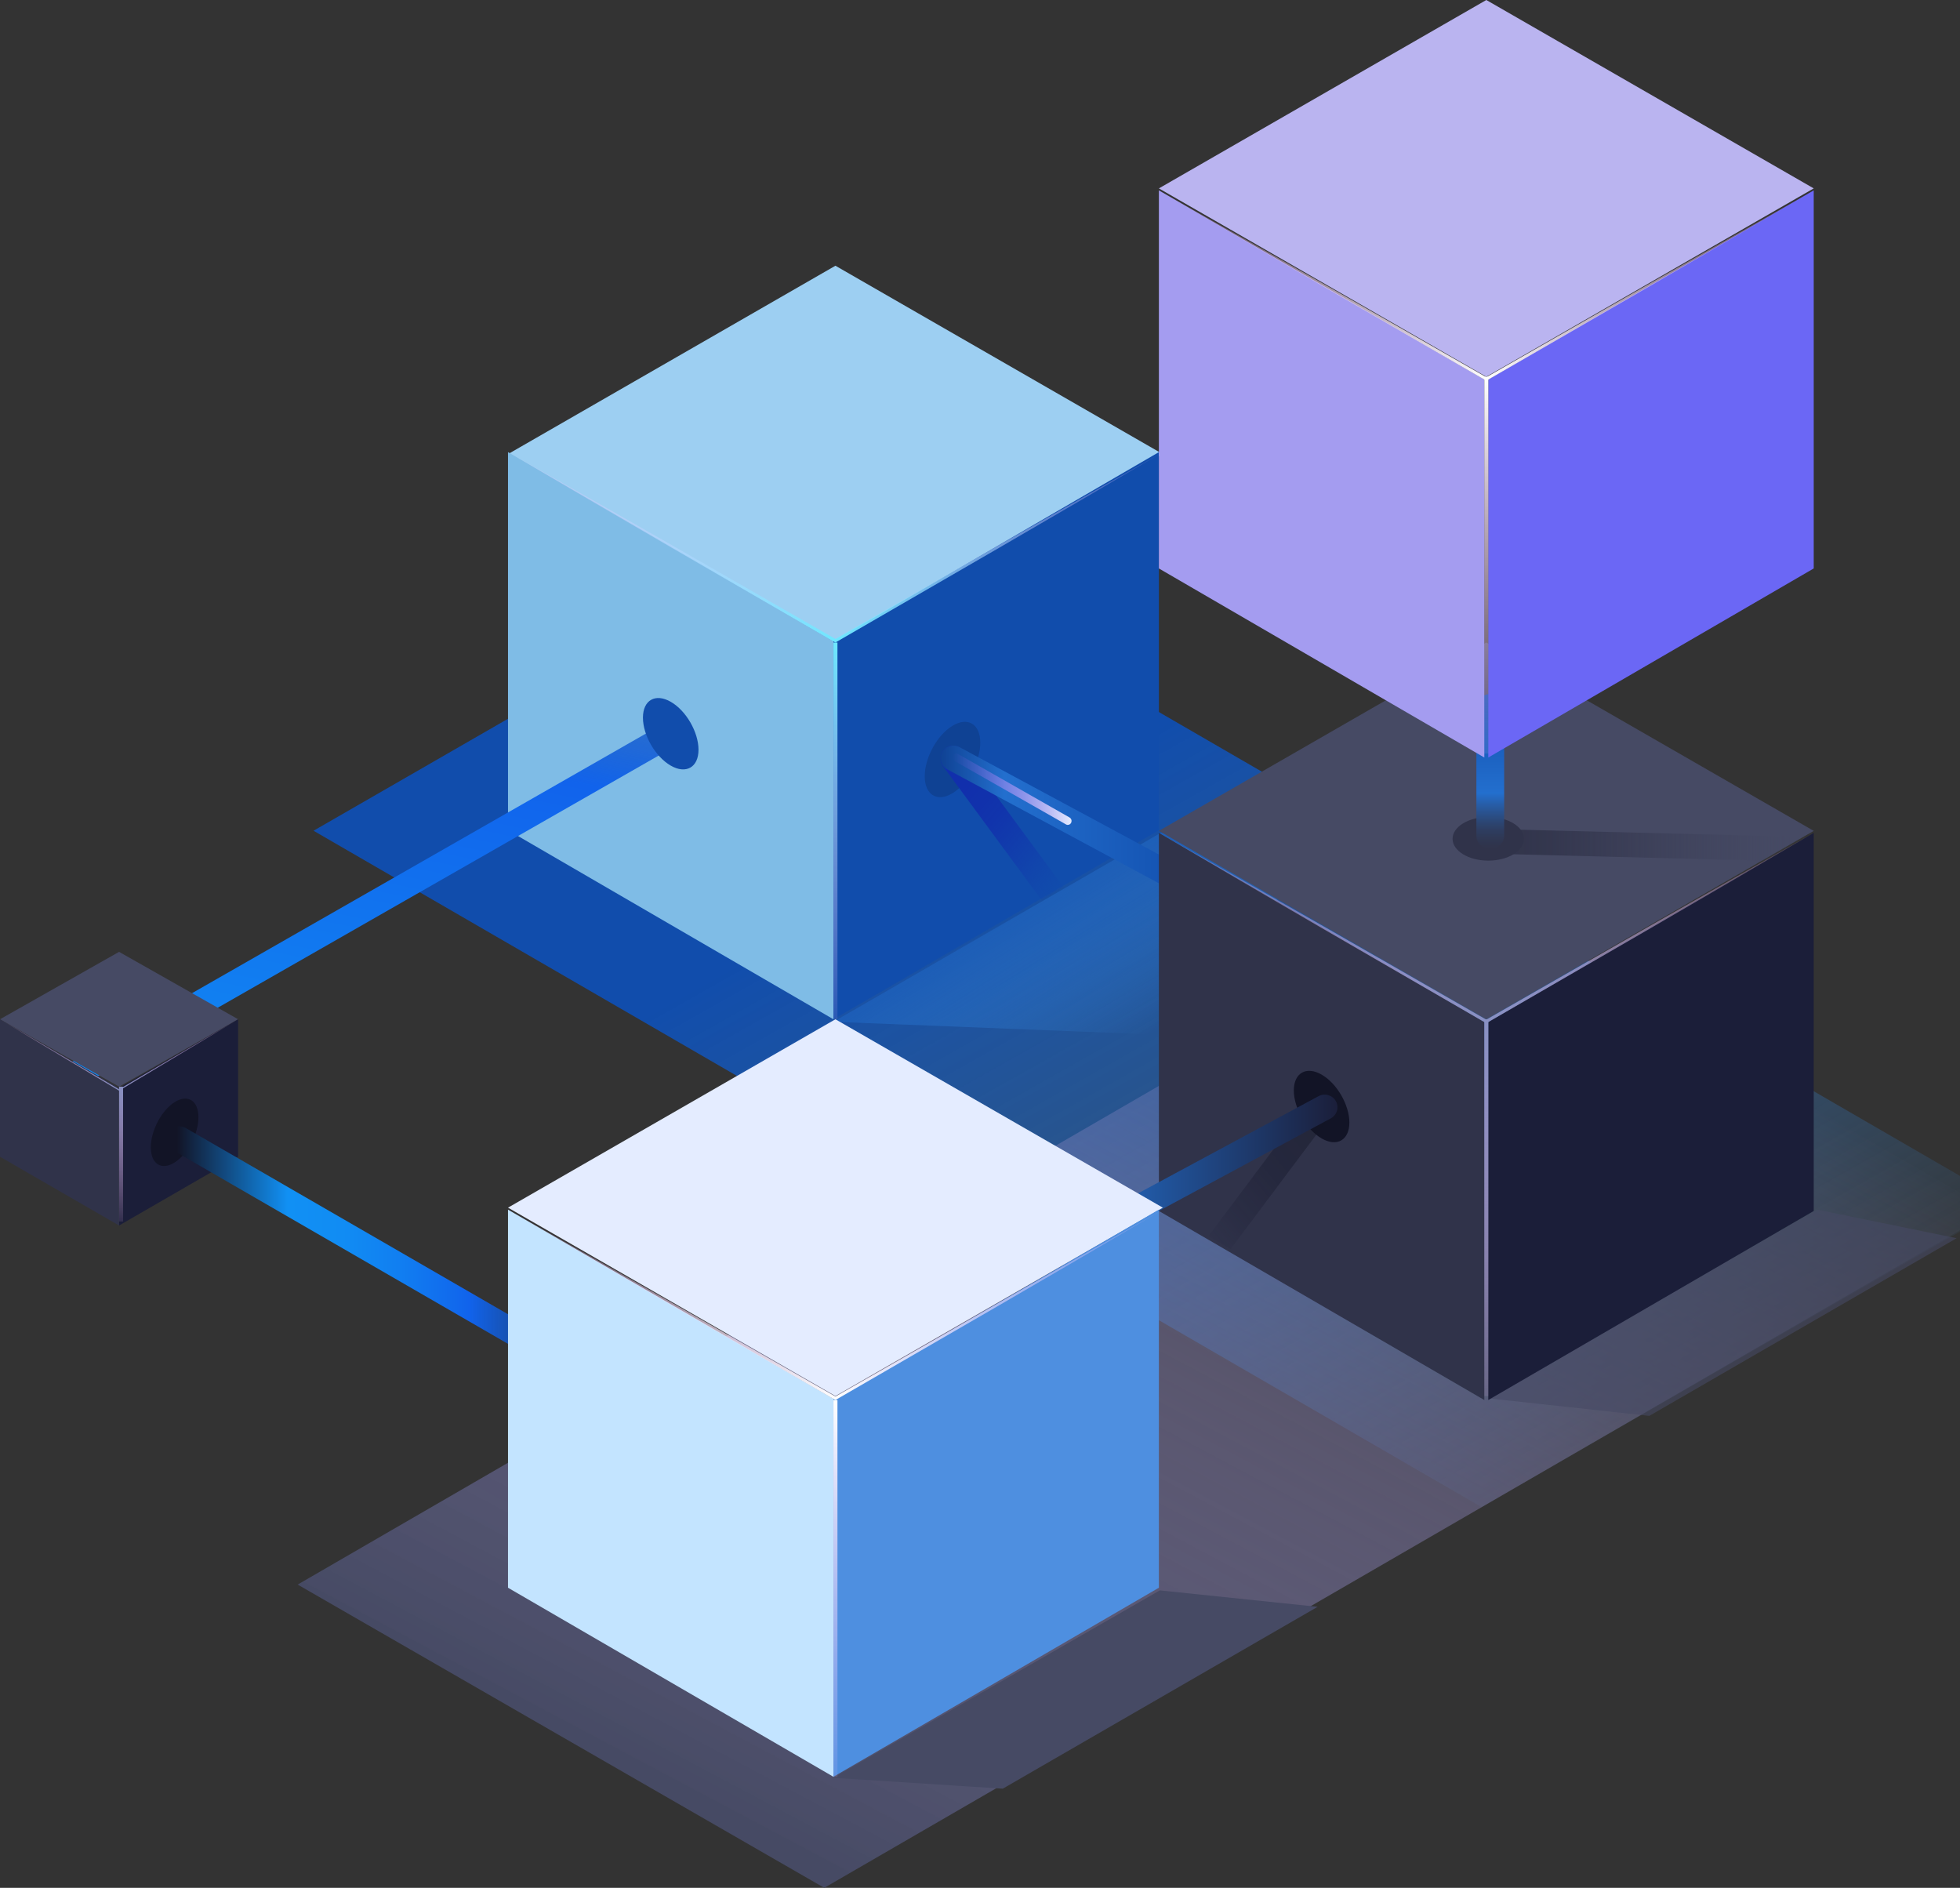 <?xml version="1.0" encoding="UTF-8"?>
<svg width="488px" height="470px" viewBox="0 0 488 470" version="1.1" xmlns="http://www.w3.org/2000/svg" xmlns:xlink="http://www.w3.org/1999/xlink">
    <rect x="0" y="0" width="488" height="470" fill="#333333" stroke="none"/>
    <!-- Generator: Sketch 49.3 (51167) - http://www.bohemiancoding.com/sketch -->
    <title>Group 24</title>
    <desc>Created with Sketch.</desc>
    <defs>
        <linearGradient x1="87.013%" y1="87.884%" x2="35.135%" y2="34.786%" id="linearGradient-1">
            <stop stop-color="#3E95E8" stop-opacity="0" offset="0%"></stop>
            <stop stop-color="#114DAC" offset="100%"></stop>
        </linearGradient>
        <linearGradient x1="16.127%" y1="27.303%" x2="83.037%" y2="71.045%" id="linearGradient-2">
            <stop stop-color="#114DAC" offset="0%"></stop>
            <stop stop-color="#3E95E8" stop-opacity="0" offset="100%"></stop>
        </linearGradient>
        <linearGradient x1="50%" y1="100%" x2="50%" y2="-0.696%" id="linearGradient-3">
            <stop stop-color="#6DE8FF" offset="0%"></stop>
            <stop stop-color="#FFC4FF" stop-opacity="0.1" offset="100%"></stop>
        </linearGradient>
        <linearGradient x1="50%" y1="100%" x2="50%" y2="0%" id="linearGradient-4">
            <stop stop-color="#FFC4FF" stop-opacity="0.1" offset="0%"></stop>
            <stop stop-color="#6DE8FF" offset="100%"></stop>
        </linearGradient>
        <linearGradient x1="25.058%" y1="122.966%" x2="74.943%" y2="-22.952%" id="linearGradient-5">
            <stop stop-color="#1190F4" offset="0%"></stop>
            <stop stop-color="#1163EC" offset="77%"></stop>
            <stop stop-color="#115FE0" stop-opacity="0.93" offset="81%"></stop>
            <stop stop-color="#1152BB" stop-opacity="0.69" offset="94%"></stop>
            <stop stop-color="#114DAC" stop-opacity="0.6" offset="100%"></stop>
        </linearGradient>
        <linearGradient x1="23.724%" y1="24.277%" x2="102.055%" y2="105.367%" id="linearGradient-6">
            <stop stop-color="#112FAC" offset="0%"></stop>
            <stop stop-color="#1130AC" stop-opacity="0.97" offset="14%"></stop>
            <stop stop-color="#1132AC" stop-opacity="0.9" offset="30%"></stop>
            <stop stop-color="#1136AC" stop-opacity="0.78" offset="45%"></stop>
            <stop stop-color="#113BAC" stop-opacity="0.6" offset="61%"></stop>
            <stop stop-color="#1142AC" stop-opacity="0.38" offset="78%"></stop>
            <stop stop-color="#114AAC" stop-opacity="0.11" offset="94%"></stop>
            <stop stop-color="#114DAC" stop-opacity="0" offset="100%"></stop>
        </linearGradient>
        <linearGradient x1="99.993%" y1="49.984%" x2="0.006%" y2="49.984%" id="linearGradient-7">
            <stop stop-color="#114DAC" offset="0%"></stop>
            <stop stop-color="#236FCE" offset="76%"></stop>
            <stop stop-color="#0F4294" offset="100%"></stop>
        </linearGradient>
        <linearGradient x1="0.091%" y1="50.071%" x2="99.984%" y2="50.071%" id="linearGradient-8">
            <stop stop-color="#C456FF" stop-opacity="0" offset="0%"></stop>
            <stop stop-color="#E4ECFF" offset="100%"></stop>
        </linearGradient>
        <linearGradient x1="50.005%" y1="100%" x2="50.005%" y2="-0.701%" id="linearGradient-9">
            <stop stop-color="#8890C2" offset="0%"></stop>
            <stop stop-color="#FFC4FF" stop-opacity="0.1" offset="100%"></stop>
        </linearGradient>
        <linearGradient x1="50%" y1="100%" x2="50%" y2="0%" id="linearGradient-10">
            <stop stop-color="#FFC4FF" stop-opacity="0.1" offset="0%"></stop>
            <stop stop-color="#8890C2" offset="100%"></stop>
        </linearGradient>
        <linearGradient x1="17.526%" y1="85.254%" x2="82.884%" y2="14.3%" id="linearGradient-11">
            <stop stop-color="#464A64" offset="0%"></stop>
            <stop stop-color="#BEADF6" stop-opacity="0" offset="100%"></stop>
        </linearGradient>
        <linearGradient x1="1330.275%" y1="31.842%" x2="1397.596%" y2="72.991%" id="linearGradient-12">
            <stop stop-color="#464A64" offset="0%"></stop>
            <stop stop-color="#BEADF6" stop-opacity="0" offset="100%"></stop>
        </linearGradient>
        <linearGradient x1="1289.539%" y1="27.681%" x2="1326.683%" y2="67.684%" id="linearGradient-13">
            <stop stop-color="#464A64" offset="0%"></stop>
            <stop stop-color="#BEADF6" stop-opacity="0" offset="100%"></stop>
        </linearGradient>
        <linearGradient x1="100.008%" y1="50.013%" x2="0.001%" y2="50.013%" id="linearGradient-14">
            <stop stop-color="#464A64" stop-opacity="0" offset="0%"></stop>
            <stop stop-color="#3E425B" stop-opacity="0.34" offset="23%"></stop>
            <stop stop-color="#373A52" stop-opacity="0.7" offset="53%"></stop>
            <stop stop-color="#32354C" stop-opacity="0.92" offset="79%"></stop>
            <stop stop-color="#30334A" offset="100%"></stop>
        </linearGradient>
        <linearGradient x1="49.998%" y1="100%" x2="49.998%" y2="-0.696%" id="linearGradient-15">
            <stop stop-color="#8890C2" offset="0%"></stop>
            <stop stop-color="#FFC4FF" stop-opacity="0.1" offset="100%"></stop>
        </linearGradient>
        <linearGradient x1="-618545.833%" y1="100.007%" x2="-618545.833%" y2="0%" id="linearGradient-16">
            <stop stop-color="#FFC4FF" stop-opacity="0.1" offset="0%"></stop>
            <stop stop-color="#8890C2" offset="100%"></stop>
        </linearGradient>
        <linearGradient x1="76.276%" y1="24.277%" x2="-2.055%" y2="105.367%" id="linearGradient-17">
            <stop stop-color="#111324" offset="0%"></stop>
            <stop stop-color="#121427" stop-opacity="0.88" offset="33%"></stop>
            <stop stop-color="#16182E" stop-opacity="0.53" offset="67%"></stop>
            <stop stop-color="#1B1E39" stop-opacity="0" offset="100%"></stop>
        </linearGradient>
        <linearGradient x1="0.007%" y1="50.001%" x2="99.993%" y2="50.001%" id="linearGradient-18">
            <stop stop-color="#236FCE" offset="0%"></stop>
            <stop stop-color="#1B1E39" offset="100%"></stop>
        </linearGradient>
        <linearGradient x1="99.989%" y1="50.011%" x2="0.003%" y2="50.011%" id="linearGradient-19">
            <stop stop-color="#114DAC" stop-opacity="0.6" offset="0%"></stop>
            <stop stop-color="#1152BB" stop-opacity="0.69" offset="6%"></stop>
            <stop stop-color="#115FE0" stop-opacity="0.93" offset="19%"></stop>
            <stop stop-color="#1163EC" offset="23%"></stop>
            <stop stop-color="#116AED" offset="27%"></stop>
            <stop stop-color="#117FF1" offset="41%"></stop>
            <stop stop-color="#118CF3" offset="55%"></stop>
            <stop stop-color="#1190F4" offset="69%"></stop>
            <stop stop-color="#121426" offset="97%"></stop>
        </linearGradient>
        <linearGradient x1="50%" y1="100%" x2="50%" y2="-0.696%" id="linearGradient-20">
            <stop stop-color="#FFFFFF" offset="0%"></stop>
            <stop stop-color="#FFC4FF" stop-opacity="0.1" offset="100%"></stop>
        </linearGradient>
        <linearGradient x1="50.833%" y1="100%" x2="50.833%" y2="0%" id="linearGradient-21">
            <stop stop-color="#FFC4FF" stop-opacity="0.1" offset="0%"></stop>
            <stop stop-color="#FFFFFF" offset="100%"></stop>
        </linearGradient>
        <linearGradient x1="50%" y1="100%" x2="50%" y2="0%" id="linearGradient-22">
            <stop stop-color="#30334A" offset="0%"></stop>
            <stop stop-color="#2F3650" offset="5%"></stop>
            <stop stop-color="#2E3D60" offset="12%"></stop>
            <stop stop-color="#2B497B" offset="19%"></stop>
            <stop stop-color="#285AA0" offset="27%"></stop>
            <stop stop-color="#236FCE" offset="36%"></stop>
            <stop stop-color="#114DAC" offset="100%"></stop>
        </linearGradient>
        <linearGradient x1="50.002%" y1="100%" x2="50.002%" y2="-0.696%" id="linearGradient-23">
            <stop stop-color="#FFFFFF" offset="0%"></stop>
            <stop stop-color="#FFC4FF" stop-opacity="0.1" offset="100%"></stop>
        </linearGradient>
        <linearGradient x1="-618565.833%" y1="100.007%" x2="-618565.833%" y2="0%" id="linearGradient-24">
            <stop stop-color="#FFC4FF" stop-opacity="0.1" offset="0%"></stop>
            <stop stop-color="#FFFFFF" offset="100%"></stop>
        </linearGradient>
    </defs>
    <g id="v2" stroke="none" stroke-width="1" fill="none" fill-rule="evenodd">
        <g id="menlo-landing-v3" transform="translate(-816, -9754)" fill-rule="nonzero">
            <g id="Group-29" transform="translate(-1449, 0)">
                <g id="Group-24" transform="translate(2265, 9754)">
                    <g id="Techno_left_svg">
                        <polygon id="Shape" fill="url(#linearGradient-1)" points="500 299.71 209.182 131.324 78.063 206.823 368.882 375.21"></polygon>
                        <polygon id="Shape" fill="url(#linearGradient-2)" points="207.51 254.387 291.356 257.71 329.051 210.117 288.974 207.353"></polygon>
                        <polygon id="Shape" fill="#9DCFF2" points="126.482 113.057 208.004 66.155 289.526 113.057 208.004 159.958"></polygon>
                        <polygon id="Shape" fill="#7FBCE6" points="126.482 112.563 126.482 206.693 207.51 253.761 207.51 159.631"></polygon>
                        <polygon id="Shape" fill="#114DAC" points="207.51 159.631 288.538 112.563 288.538 206.693 207.51 253.761"></polygon>
                        <polygon id="Shape" fill="url(#linearGradient-3)" points="126.482 112.563 146.955 124.139 167.389 135.785 208.195 159.19 207.813 159.19 248.612 135.785 269.047 124.139 289.526 112.563 269.237 124.463 248.911 136.292 208.195 159.85 208.004 159.958 207.813 159.85 167.097 136.292 146.77 124.463"></polygon>
                        <rect id="Rectangle-path" fill="url(#linearGradient-4)" x="207.51" y="159.958" width="1" height="93.803"></rect>
                        <path d="M18.996,270.546 C17.555,270.551 16.291,269.589 15.919,268.204 C15.546,266.819 16.158,265.357 17.409,264.645 L165.196,180.129 C166.716,179.257 168.659,179.776 169.535,181.289 C170.412,182.801 169.89,184.735 168.37,185.607 L20.57,270.129 C20.091,270.402 19.548,270.546 18.996,270.546 Z" id="Shape" fill="url(#linearGradient-5)"></path>
                        <path d="M237.132,180.707 C240.952,178.379 244.059,180.249 244.071,184.879 C244.084,189.509 240.971,195.146 237.176,197.468 C233.381,199.789 230.25,197.926 230.237,193.296 C230.225,188.666 233.307,183.029 237.132,180.707 Z" id="Shape" fill="#0F4294"></path>
                        <path d="M264.822,220.919 L259.375,224.139 L234.813,190.781 C233.781,189.359 234.06,187.341 235.436,186.274 C236.813,185.208 238.766,185.496 239.799,186.918 L264.822,220.919 Z" id="Shape" fill="url(#linearGradient-6)"></path>
                        <path d="M297.203,224.139 C296.671,224.138 296.147,224.006 295.68,223.755 L235.851,191.539 C234.851,191.001 234.218,189.977 234.191,188.853 C234.163,187.729 234.745,186.676 235.717,186.091 C236.69,185.505 237.905,185.476 238.905,186.015 L298.733,218.23 C300.013,218.919 300.657,220.377 300.296,221.772 C299.935,223.166 298.661,224.141 297.203,224.139 Z" id="Shape" fill="url(#linearGradient-7)"></path>
                        <path d="M265.852,205.378 C265.693,205.375 265.537,205.33 265.4,205.247 L237.671,189.464 C237.364,189.302 237.166,188.979 237.155,188.62 C237.143,188.262 237.32,187.925 237.615,187.743 C237.911,187.56 238.279,187.559 238.575,187.742 L266.304,203.525 C266.684,203.739 266.876,204.195 266.769,204.632 C266.662,205.069 266.284,205.374 265.852,205.372 L265.852,205.378 Z" id="Shape" fill="url(#linearGradient-8)"></path>
                        <polygon id="Shape" fill="#464A64" points="59.289 253.757 29.647 236.975 0 253.757 29.647 270.546"></polygon>
                        <polygon id="Shape" fill="#1B1E39" points="59.289 253.761 59.289 287.988 29.644 305.105 29.644 270.877"></polygon>
                        <path d="M43.46,274.404 C46.736,272.323 49.395,273.992 49.407,278.134 C49.419,282.277 46.772,287.317 43.496,289.398 C40.221,291.48 37.562,289.811 37.549,285.668 C37.537,281.526 40.184,276.485 43.46,274.404 Z" id="Shape" fill="#121426"></path>
                        <polygon id="Shape" fill="#30334A" points="29.644 270.877 0 253.761 0 287.988 29.644 305.105"></polygon>
                        <polygon id="Shape" fill="url(#linearGradient-9)" points="59.289 253.761 51.915 258.225 44.516 262.65 29.718 271.494 29.647 271.534 29.577 271.494 14.779 262.65 7.38 258.225 0 253.761 7.444 258.101 14.868 262.48 29.718 271.245 29.577 271.245 44.42 262.486 51.845 258.101"></polygon>
                        <rect id="Rectangle-path" fill="url(#linearGradient-10)" x="29.644" y="270.546" width="1" height="33.571"></rect>
                        <polygon id="Shape" fill="url(#linearGradient-11)" points="74.111 394.5 364.927 226.113 496.047 301.613 205.225 470"></polygon>
                        <polygon id="Shape" fill="url(#linearGradient-12)" opacity="0.6" points="370.553 348.133 410.644 352.5 487.154 308.264 452.427 301.155"></polygon>
                        <polygon id="Shape" fill="url(#linearGradient-13)" points="207.51 442.611 249.665 445.315 328.063 400.036 288.766 395.945"></polygon>
                        <polygon id="Shape" fill="#464A64" points="451.581 206.856 370.056 159.958 288.538 206.856 370.056 253.761"></polygon>
                        <path d="M367.59,209.366 C367.568,210.184 367.879,210.977 368.454,211.571 C369.029,212.165 369.821,212.51 370.655,212.531 L439.163,214.265 L449.605,208.36 L370.85,206.368 C370.011,206.338 369.195,206.638 368.583,207.201 C367.97,207.764 367.613,208.543 367.59,209.366 Z" id="Shape" fill="url(#linearGradient-14)"></path>
                        <polygon id="Shape" fill="#1B1E39" points="451.581 207.353 451.581 301.485 370.553 348.55 370.553 254.419"></polygon>
                        <polygon id="Shape" fill="#30334A" points="369.565 254.419 288.538 207.353 288.538 301.485 369.565 348.55"></polygon>
                        <path d="M329.067,267.542 C325.248,265.344 322.134,267.109 322.134,271.485 C322.134,275.861 325.21,281.191 329.036,283.414 C332.861,285.636 335.968,283.847 335.968,279.471 C335.968,275.095 332.893,269.746 329.067,267.542 Z" id="Shape" fill="#121426"></path>
                        <polygon id="Shape" fill="url(#linearGradient-15)" points="451.581 207.353 431.292 219.251 410.965 231.085 370.247 254.634 370.056 254.748 369.865 254.634 329.147 231.085 308.82 219.257 288.538 207.353 309.011 218.934 329.446 230.578 370.247 253.974 369.865 253.974 410.672 230.578 431.108 218.934"></polygon>
                        <rect id="Rectangle-path" fill="url(#linearGradient-16)" x="369.565" y="253.761" width="1" height="93.803"></rect>
                        <g id="Group" opacity="0.4" transform="translate(300.395, 272.521)" fill="url(#linearGradient-17)">
                            <path d="M0.468,35.248 L5.995,38.457 L30.919,5.205 C31.966,3.787 31.683,1.776 30.286,0.712 C28.889,-0.351 26.907,-0.064 25.859,1.354 L0.468,35.248 Z" id="Shape"></path>
                        </g>
                        <path d="M269.99,311.029 C268.532,311.031 267.259,310.057 266.898,308.662 C266.537,307.268 267.18,305.81 268.46,305.121 L328.289,272.906 C329.834,272.074 331.771,272.636 332.614,274.161 C333.457,275.687 332.888,277.598 331.342,278.43 L271.514,310.646 C271.047,310.897 270.523,311.029 269.99,311.029 Z" id="Shape" fill="url(#linearGradient-18)"></path>
                        <path d="M136.135,339.664 C135.579,339.663 135.034,339.515 134.553,339.236 L43.093,286.387 C41.572,285.505 41.051,283.55 41.928,282.02 C42.805,280.491 44.748,279.966 46.269,280.848 L137.729,333.697 C138.98,334.417 139.593,335.895 139.22,337.296 C138.847,338.696 137.583,339.669 136.141,339.664 L136.135,339.664 Z" id="Shape" fill="url(#linearGradient-19)"></path>
                        <polygon id="Shape" fill="#E4ECFF" points="289.526 300.662 208.004 253.761 126.482 300.662 208.004 347.563"></polygon>
                        <polygon id="Shape" fill="#4E8FE0" points="288.538 301.155 288.538 395.285 207.51 442.353 207.51 348.223"></polygon>
                        <polygon id="Shape" fill="#C3E4FF" points="207.51 348.223 126.482 301.155 126.482 395.285 207.51 442.353"></polygon>
                        <polygon id="Shape" fill="url(#linearGradient-20)" points="289.526 301.155 269.237 313.055 248.911 324.885 208.195 348.443 208.004 348.55 207.813 348.443 167.097 324.885 146.77 313.055 126.482 301.155 146.955 312.731 167.389 324.377 208.195 347.783 207.813 347.783 248.619 324.377 269.047 312.731"></polygon>
                        <rect id="Rectangle-path" fill="url(#linearGradient-21)" x="207.51" y="348.55" width="1" height="93.803"></rect>
                        <path d="M167.012,174.727 C163.192,172.529 160.079,174.294 160.079,178.67 C160.079,183.046 163.155,188.376 166.98,190.598 C170.806,192.821 173.913,191.032 173.913,186.656 C173.913,182.28 170.837,176.924 167.012,174.727 Z" id="Shape" fill="#114DAC"></path>
                        <ellipse id="Oval" fill="#30334A" cx="370.553" cy="208.834" rx="8.893" ry="5.431"></ellipse>
                        <path d="M371.047,211.303 C369.137,211.303 367.589,209.885 367.589,208.136 L367.589,175.96 C367.589,174.212 369.137,172.794 371.047,172.794 C372.958,172.794 374.506,174.212 374.506,175.96 L374.506,208.136 C374.506,209.885 372.958,211.303 371.047,211.303 Z" id="Shape" fill="url(#linearGradient-22)"></path>
                        <polygon id="Shape" fill="#BAB4F0" points="451.581 46.904 370.062 0 288.538 46.904 370.062 93.803"></polygon>
                        <polygon id="Shape" fill="#6B67F5" points="451.581 47.395 451.581 141.524 370.553 188.592 370.553 94.457"></polygon>
                        <polygon id="Shape" fill="#A49CF0" points="369.565 94.457 288.538 47.395 288.538 141.524 369.565 188.592"></polygon>
                        <polygon id="Shape" fill="url(#linearGradient-23)" points="451.581 47.395 431.298 59.294 410.971 71.124 370.253 94.676 370.062 94.79 369.872 94.676 329.154 71.124 308.82 59.294 288.538 47.395 309.011 58.971 329.446 70.617 370.253 94.016 369.872 94.016 410.679 70.617 431.108 58.971"></polygon>
                        <rect id="Rectangle-path" fill="url(#linearGradient-24)" x="369.565" y="93.803" width="1" height="93.803"></rect>
                    </g>
                </g>
            </g>
        </g>
    </g>
</svg>